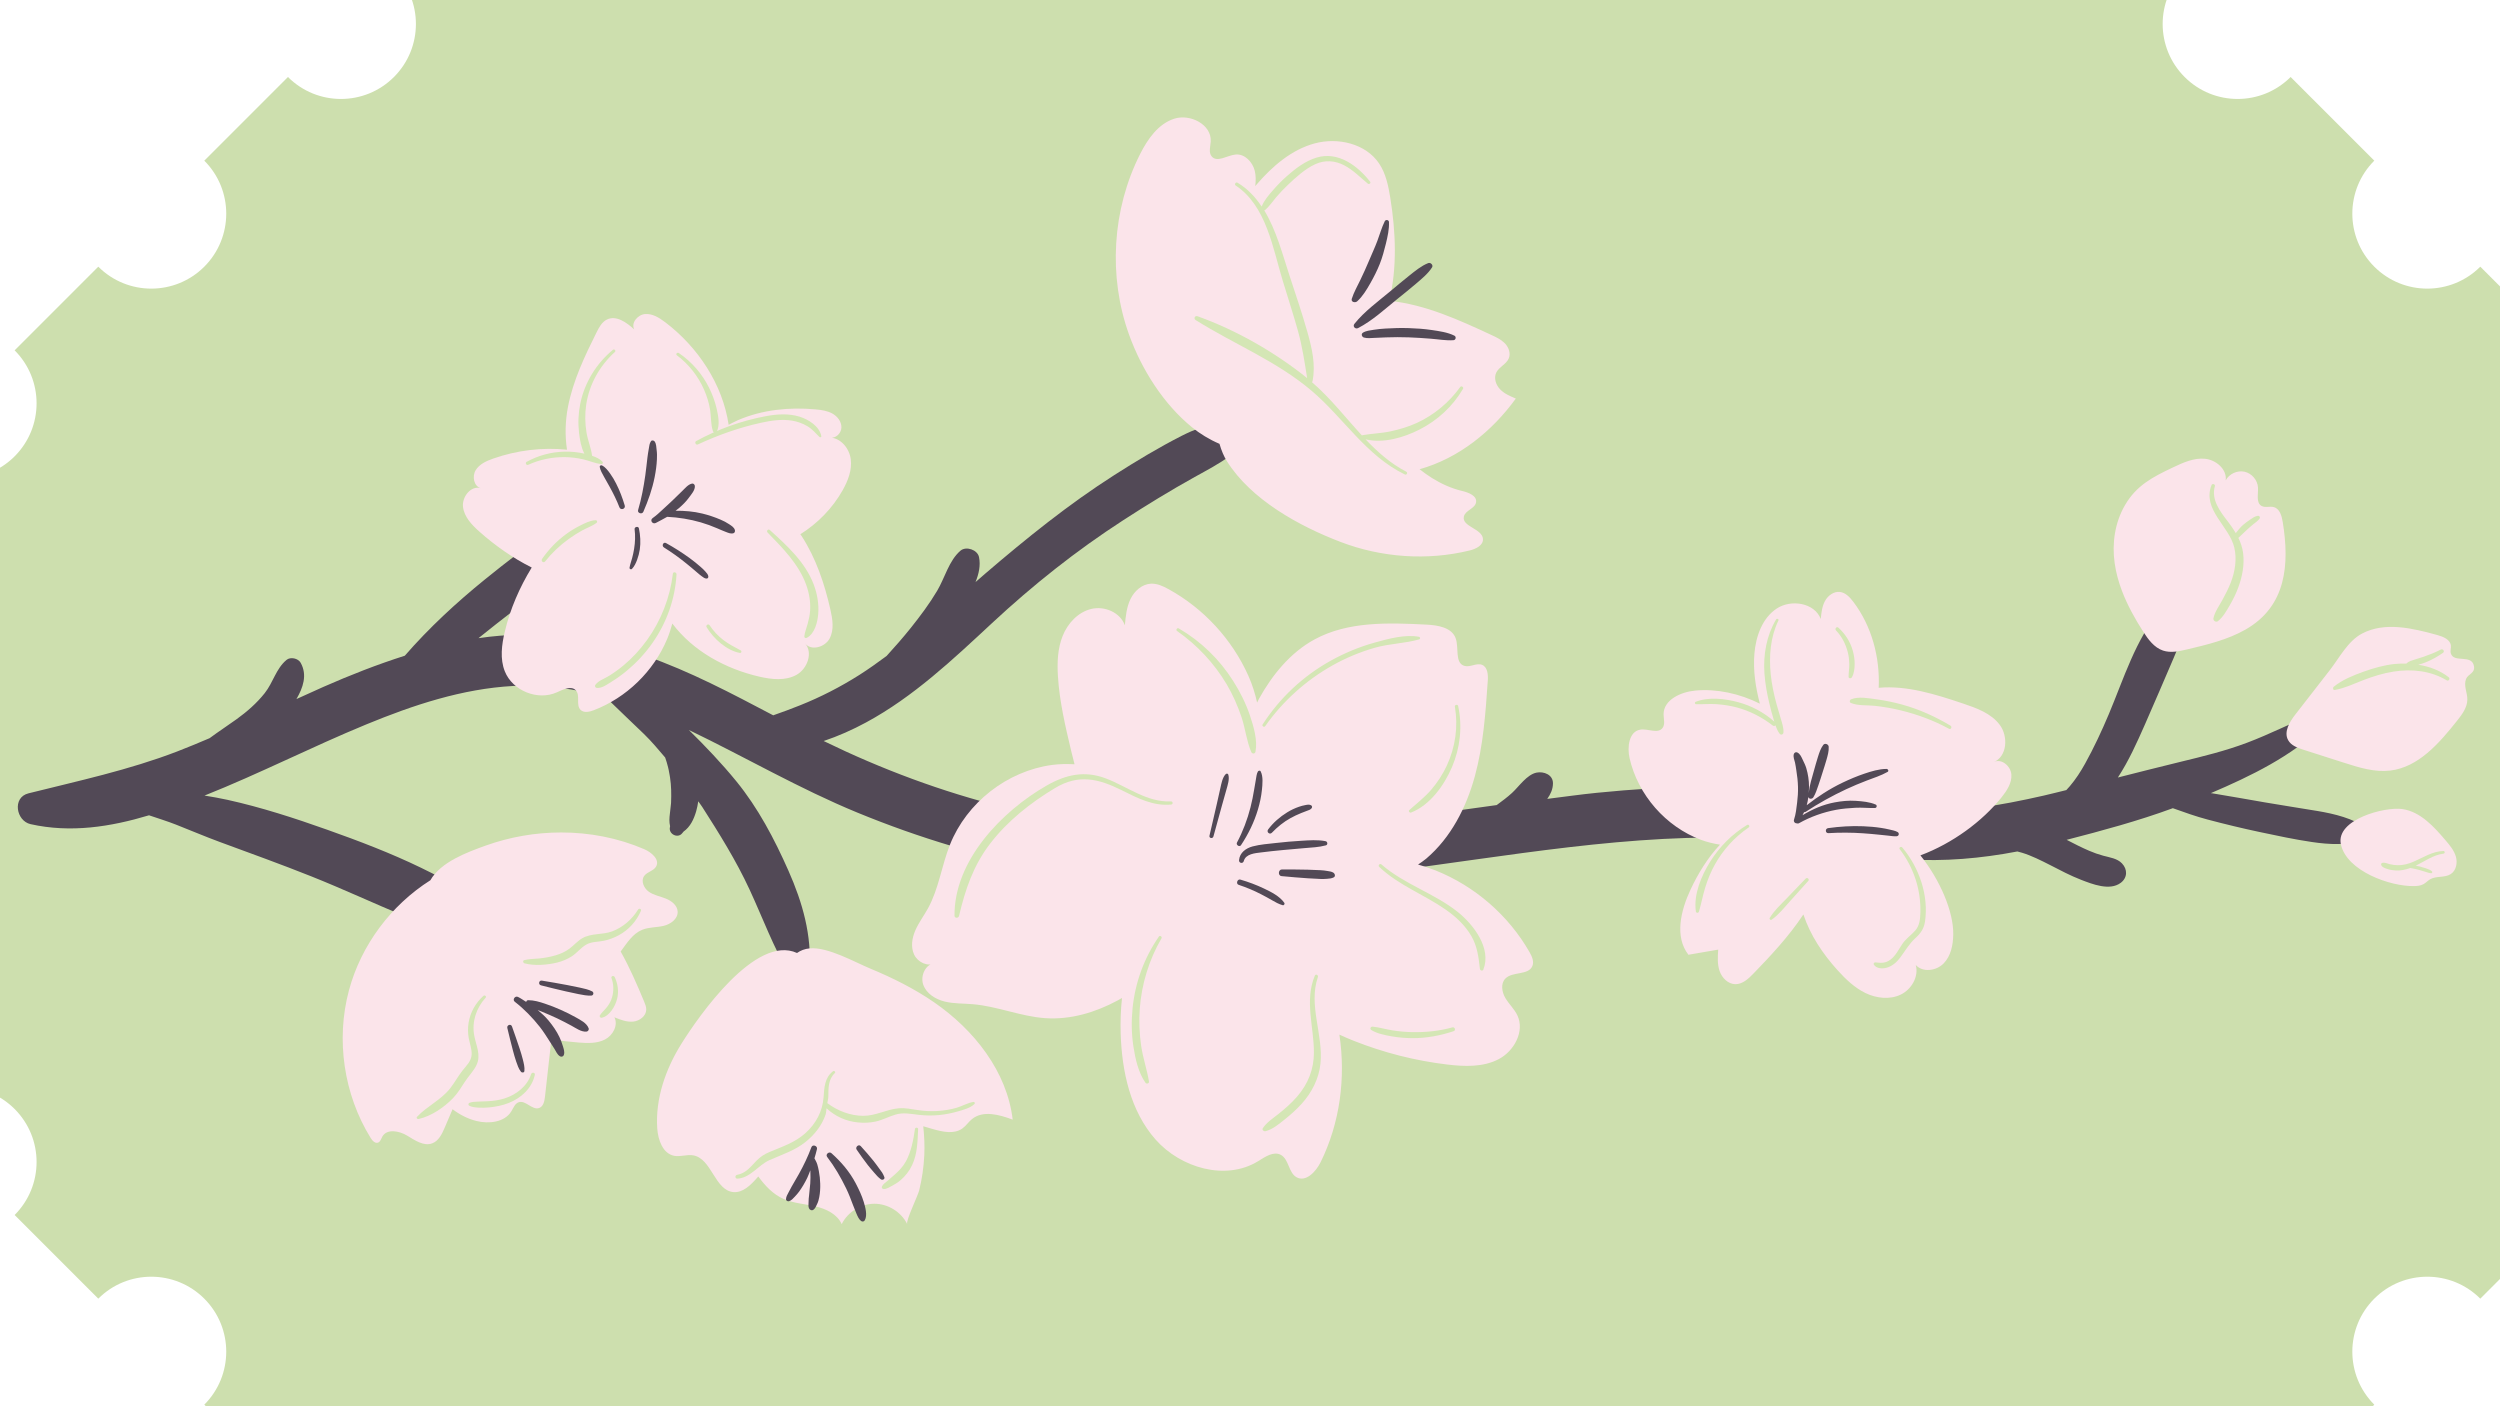 <svg xmlns="http://www.w3.org/2000/svg" xmlns:xlink="http://www.w3.org/1999/xlink" width="1920" zoomAndPan="magnify" viewBox="0 0 1440 810" height="1080" preserveAspectRatio="xMidYMid meet" version="1.0"><defs><clipPath id="04c00a7e55"><path d="M 742.629 -532.414 L 1725.859 450.816 L 742.629 1434.051 L -240.602 450.816 Z M 742.629 -532.414 " clip-rule="nonzero"/></clipPath><clipPath id="1c02c1b16b"><path d="M 742.629 -532.414 L 1725.859 450.816 L 742.629 1434.051 L -240.602 450.816 Z M 742.629 -532.414 " clip-rule="nonzero"/></clipPath><clipPath id="ee5e7b4ef5"><path d="M 10 238 L 1365 238 L 1365 564 L 10 564 Z M 10 238 " clip-rule="nonzero"/></clipPath><clipPath id="0c3baf0d4a"><path d="M 742.629 -532.414 L 1725.859 450.816 L 742.629 1434.051 L -240.602 450.816 Z M 742.629 -532.414 " clip-rule="nonzero"/></clipPath><clipPath id="01bb2d56a7"><path d="M 742.629 -532.414 L 1725.859 450.816 L 742.629 1434.051 L -240.602 450.816 Z M 742.629 -532.414 " clip-rule="nonzero"/></clipPath><clipPath id="0119ed3614"><path d="M 197 67 L 1426 67 L 1426 706 L 197 706 Z M 197 67 " clip-rule="nonzero"/></clipPath><clipPath id="566b2d9023"><path d="M 742.629 -532.414 L 1725.859 450.816 L 742.629 1434.051 L -240.602 450.816 Z M 742.629 -532.414 " clip-rule="nonzero"/></clipPath><clipPath id="19ac75c2c3"><path d="M 742.629 -532.414 L 1725.859 450.816 L 742.629 1434.051 L -240.602 450.816 Z M 742.629 -532.414 " clip-rule="nonzero"/></clipPath><clipPath id="560ca424e5"><path d="M 292 126 L 1094 126 L 1094 704 L 292 704 Z M 292 126 " clip-rule="nonzero"/></clipPath><clipPath id="1ba0178169"><path d="M 742.629 -532.414 L 1725.859 450.816 L 742.629 1434.051 L -240.602 450.816 Z M 742.629 -532.414 " clip-rule="nonzero"/></clipPath><clipPath id="24fbb9e030"><path d="M 742.629 -532.414 L 1725.859 450.816 L 742.629 1434.051 L -240.602 450.816 Z M 742.629 -532.414 " clip-rule="nonzero"/></clipPath><clipPath id="e2ff474fad"><path d="M 239 89 L 1411 89 L 1411 685 L 239 685 Z M 239 89 " clip-rule="nonzero"/></clipPath><clipPath id="3df1bb64e0"><path d="M 742.629 -532.414 L 1725.859 450.816 L 742.629 1434.051 L -240.602 450.816 Z M 742.629 -532.414 " clip-rule="nonzero"/></clipPath><clipPath id="63b96a6001"><path d="M 742.629 -532.414 L 1725.859 450.816 L 742.629 1434.051 L -240.602 450.816 Z M 742.629 -532.414 " clip-rule="nonzero"/></clipPath></defs><g clip-path="url(#04c00a7e55)"><g clip-path="url(#1c02c1b16b)"><path fill="#cddfae" d="M 773.16 1403.52 L 821.348 1355.332 C 804.484 1338.469 804.484 1311.133 821.348 1294.27 C 838.207 1277.41 865.547 1277.41 882.406 1294.27 L 930.594 1246.082 C 913.734 1229.223 913.734 1201.883 930.594 1185.023 C 947.457 1168.16 974.793 1168.16 991.656 1185.023 L 1039.844 1136.836 C 1022.98 1119.973 1022.98 1092.637 1039.844 1075.773 C 1056.703 1058.914 1084.043 1058.914 1100.902 1075.773 L 1149.09 1027.586 C 1132.23 1010.727 1132.23 983.387 1149.09 966.527 C 1165.953 949.664 1193.289 949.664 1210.152 966.527 L 1258.34 918.34 C 1241.477 901.477 1241.477 874.141 1258.34 857.277 C 1275.199 840.418 1302.539 840.418 1319.398 857.277 L 1367.586 809.09 C 1350.727 792.23 1350.727 764.891 1367.586 748.031 C 1384.449 731.168 1411.785 731.168 1428.648 748.031 L 1476.836 699.844 C 1459.973 682.98 1459.973 655.645 1476.836 638.781 C 1493.695 621.922 1521.035 621.922 1537.895 638.781 L 1586.082 590.594 C 1569.223 573.734 1569.223 546.395 1586.082 529.535 C 1602.945 512.672 1630.281 512.672 1647.145 529.535 L 1695.332 481.348 C 1678.469 464.484 1678.469 437.148 1695.332 420.285 L 1647.145 372.102 C 1630.281 388.961 1602.945 388.961 1586.082 372.102 C 1569.223 355.238 1569.223 327.898 1586.082 311.039 L 1537.895 262.852 C 1521.035 279.715 1493.695 279.715 1476.836 262.852 C 1459.973 245.992 1459.973 218.652 1476.836 201.789 L 1428.648 153.605 C 1411.785 170.465 1384.449 170.465 1367.586 153.605 C 1350.727 136.742 1350.727 109.402 1367.586 92.543 L 1319.398 44.355 C 1302.539 61.219 1275.199 61.219 1258.34 44.355 C 1241.477 27.496 1241.477 0.156 1258.34 -16.707 L 1210.152 -64.891 C 1193.289 -48.031 1165.953 -48.031 1149.09 -64.891 C 1132.23 -81.754 1132.23 -109.094 1149.09 -125.953 L 1100.902 -174.141 C 1084.043 -157.277 1056.703 -157.277 1039.844 -174.141 C 1022.98 -191 1022.98 -218.34 1039.844 -235.203 L 991.656 -283.387 C 974.793 -266.527 947.457 -266.527 930.594 -283.387 C 913.734 -300.25 913.734 -327.586 930.594 -344.449 L 882.406 -392.637 C 865.547 -375.773 838.207 -375.773 821.348 -392.637 C 804.484 -409.496 804.484 -436.836 821.348 -453.695 L 773.16 -501.883 C 756.297 -485.023 728.961 -485.023 712.098 -501.883 L 663.91 -453.695 C 680.773 -436.836 680.773 -409.496 663.91 -392.637 C 647.051 -375.773 619.711 -375.773 602.852 -392.637 L 554.664 -344.449 C 571.523 -327.586 571.523 -300.25 554.664 -283.387 C 537.801 -266.527 510.465 -266.527 493.602 -283.387 L 445.414 -235.203 C 462.277 -218.34 462.277 -191 445.414 -174.141 C 428.555 -157.277 401.215 -157.277 384.355 -174.141 L 336.168 -125.953 C 353.027 -109.094 353.027 -81.754 336.168 -64.891 C 319.305 -48.031 291.969 -48.031 275.105 -64.891 L 226.918 -16.707 C 243.781 0.156 243.781 27.496 226.918 44.355 C 210.059 61.219 182.719 61.219 165.859 44.355 L 117.672 92.543 C 134.531 109.402 134.531 136.742 117.672 153.605 C 100.809 170.465 73.473 170.465 56.609 153.605 L 8.422 201.789 C 25.285 218.652 25.285 245.992 8.422 262.852 C -8.438 279.715 -35.777 279.715 -52.637 262.852 L -100.824 311.039 C -83.965 327.898 -83.965 355.238 -100.824 372.102 C -117.688 388.961 -145.023 388.961 -161.887 372.102 L -210.074 420.285 C -193.211 437.148 -193.211 464.484 -210.074 481.348 L -161.887 529.535 C -145.023 512.672 -117.688 512.672 -100.824 529.535 C -83.965 546.395 -83.965 573.734 -100.824 590.594 L -52.637 638.781 C -35.777 621.922 -8.438 621.922 8.422 638.781 C 25.285 655.645 25.285 682.98 8.422 699.844 L 56.609 748.031 C 73.473 731.168 100.809 731.168 117.672 748.031 C 134.531 764.891 134.531 792.23 117.672 809.09 L 165.859 857.277 C 182.719 840.418 210.059 840.418 226.918 857.277 C 243.781 874.141 243.781 901.477 226.918 918.34 L 275.105 966.527 C 291.969 949.664 319.305 949.664 336.168 966.527 C 353.027 983.387 353.027 1010.727 336.168 1027.586 L 384.355 1075.773 C 401.215 1058.914 428.555 1058.914 445.414 1075.773 C 462.277 1092.637 462.277 1119.973 445.414 1136.836 L 493.602 1185.023 C 510.465 1168.16 537.801 1168.16 554.664 1185.023 C 571.523 1201.883 571.523 1229.223 554.664 1246.082 L 602.852 1294.27 C 619.711 1277.41 647.051 1277.41 663.91 1294.27 C 680.773 1311.133 680.773 1338.469 663.91 1355.332 L 712.098 1403.52 C 728.961 1386.656 756.297 1386.656 773.16 1403.52 Z M 773.16 1403.52 " fill-opacity="1" fill-rule="nonzero"/><path fill="#cddfae" d="M 742.629 -368.543 L 1561.988 450.816 L 742.629 1270.176 L -76.73 450.816 Z M 742.629 -368.543 " fill-opacity="1" fill-rule="nonzero"/></g></g><g clip-path="url(#ee5e7b4ef5)"><g clip-path="url(#0c3baf0d4a)"><g clip-path="url(#01bb2d56a7)"><path fill="#524956" d="M 1363.316 477.07 C 1355.254 471.34 1344.68 468.797 1335.051 467.16 C 1324.938 465.441 1314.793 463.961 1304.691 462.191 C 1294.59 460.422 1284.477 458.648 1274.359 456.965 C 1274.051 456.914 1273.742 456.902 1273.434 456.855 C 1296.273 447.109 1320.43 435.418 1337.762 418.266 C 1340.895 415.168 1336.98 409.422 1332.949 411.082 C 1319.949 416.445 1307.391 422.883 1294.207 427.848 C 1281.734 432.543 1269.035 435.648 1256.109 438.777 C 1244.016 441.707 1231.957 444.789 1219.891 447.844 C 1226.172 438.254 1230.863 427.754 1235.488 417.27 C 1241.113 404.523 1246.566 391.699 1252.07 378.898 C 1254.82 372.508 1263.719 351.098 1251.477 348.824 C 1248.914 348.348 1246.16 349.254 1244.461 351.258 C 1230.168 368.137 1223.242 391.035 1214.695 411.32 C 1210.582 421.074 1206.137 430.617 1201.004 439.875 C 1198.461 444.465 1195.594 448.891 1192.188 452.891 C 1191.547 453.641 1190.867 454.367 1190.188 455.094 C 1185.859 456.133 1181.555 457.262 1177.215 458.254 C 1151.77 464.062 1126.297 468.418 1100.094 467.449 C 1087.555 466.984 1074.93 465.348 1062.484 463.848 C 1057.309 463.223 1052.051 462.793 1046.812 462.277 C 1045.82 461.324 1044.594 460.5 1043.016 459.906 C 1023.352 452.48 1002.246 452.867 981.418 453.055 C 960.867 453.238 940.348 454.617 919.902 456.645 C 910.316 457.594 900.781 458.977 891.223 460.156 C 893.09 457.543 894.445 454.668 894.508 451.305 C 894.605 446.18 889.156 444.207 885.082 445.023 C 879.5 446.141 874.98 452.988 870.93 456.723 C 868.297 459.152 865.164 461.457 862.094 463.723 C 841.305 466.578 820.531 469.57 799.719 472.23 C 763.75 476.828 727.535 480.371 691.234 479.949 C 653.285 479.516 615.422 474.191 578.613 465.047 C 542.605 456.102 507.77 443.086 474.434 426.828 C 482.867 423.992 491.035 420.359 498.863 416.121 C 526.188 401.34 548.855 379.875 571.438 358.883 C 594.992 336.988 619.781 317.273 646.785 299.773 C 660.324 290.996 674.059 282.578 688.164 274.738 C 695.152 270.855 702.375 267.113 708.801 262.328 C 715.25 257.527 720.906 251.801 727.246 246.844 C 730.5 244.301 729.352 237.395 724.352 238.324 C 708.75 241.223 695.012 243.73 680.684 251.016 C 667.367 257.793 654.461 265.59 641.871 273.625 C 615.59 290.395 591.211 310.086 567.566 330.348 C 565.668 331.973 563.789 333.637 561.902 335.277 C 563.805 330.566 564.91 325.664 563.906 320.859 C 563.031 316.676 556.484 314.41 553.223 317.207 C 546.586 322.895 544.242 332.824 539.809 340.289 C 535.367 347.777 530.094 354.809 524.668 361.605 C 520.207 367.199 515.484 372.559 510.672 377.844 C 505.551 381.609 500.398 385.34 495.02 388.746 C 484.137 395.645 472.781 401.484 460.82 406.262 C 455.73 408.297 450.566 410.219 445.371 412.023 C 421.41 399.426 397.484 386.691 371.867 377.777 C 340.672 366.922 308.324 362.727 275.602 367.59 C 282.164 362.328 288.738 357.098 295.391 351.992 C 308.289 342.094 321.57 332.77 335.004 323.617 C 341.445 319.227 348 315.137 353.309 309.328 C 357.484 304.758 362.789 300.223 363.98 294.012 C 364.527 291.188 362.602 288.977 360.043 288.234 C 353.371 286.297 344.492 290.004 338.188 292.453 C 330.953 295.27 324.559 300.02 318.211 304.398 C 304.836 313.621 291.902 323.547 279.285 333.781 C 262.844 347.117 247.102 361.66 233.172 377.688 C 217.238 382.762 201.625 388.887 186.273 395.645 C 181.074 397.934 175.91 400.301 170.746 402.66 C 174.547 396.133 177.133 388.82 173.18 381.754 C 171.746 379.199 167.344 378.18 165.035 380.109 C 158.941 385.199 157.344 393.133 152.461 399.27 C 147.867 405.051 142.324 409.895 136.355 414.207 C 131.207 417.926 125.832 421.395 120.723 425.195 C 114.531 427.836 108.32 430.434 102.035 432.852 C 74.281 443.531 45.137 449.777 16.371 456.973 C 6.949 459.332 9.254 472.836 17.605 474.711 C 40.648 479.883 63.609 476.297 85.84 469.609 C 91.031 471.387 96.305 472.988 101.387 474.988 C 109.801 478.297 118.113 481.852 126.598 484.977 C 144.25 491.484 161.93 497.844 179.406 504.82 C 197.465 512.023 215.082 520.23 233.02 527.707 C 241.52 531.25 249.926 534.758 258.758 537.387 C 266.188 539.602 274.172 543.191 281.266 538.836 C 283.199 537.648 284.203 535.316 284.086 533.113 C 283.617 524.395 274.387 519.152 267.941 514.402 C 260.129 508.648 251.281 504.082 242.562 499.855 C 225.066 491.379 206.805 484.434 188.5 477.934 C 169.715 471.258 150.469 465.004 130.992 460.699 C 126.609 459.727 122.211 458.965 117.801 458.246 C 149.34 445.699 179.59 430.18 210.973 417.262 C 238.027 406.121 266.191 396.73 295.609 395.117 C 313.844 394.117 331.504 396.77 348.664 401.59 C 349.441 402.301 350.297 402.949 351.047 403.684 C 357.625 410.105 364.312 416.395 370.934 422.793 C 375.391 427.105 379.207 431.746 383.137 436.332 C 383.777 438.16 384.34 440.016 384.797 441.898 C 384.93 442.441 385.047 442.992 385.176 443.543 C 385.18 443.562 385.18 443.543 385.184 443.562 C 385.199 443.668 385.188 443.629 385.215 443.793 C 385.27 444.152 385.547 445.609 385.668 446.23 C 385.754 446.715 385.91 447.625 385.934 447.762 C 386.672 452.527 386.734 457.438 386.539 462.254 C 386.527 462.469 386.512 462.707 386.5 462.832 C 386.43 463.613 386.328 464.391 386.246 465.172 C 386.133 466.285 386.012 467.395 385.871 468.504 C 385.52 471.312 385.41 473.379 385.973 475.941 C 385.934 476.148 385.91 476.359 385.859 476.566 C 385.082 480.434 390.359 483.141 392.91 479.984 C 393.176 479.645 393.449 479.316 393.73 478.992 C 397.605 476.277 399.66 471.871 401.004 467.281 C 401.559 465.391 401.891 463.473 402.199 461.547 C 402.918 462.645 403.73 463.613 404.441 464.727 C 414.312 480.164 424.023 495.699 431.734 512.355 C 439.34 528.781 445.473 545.57 454.66 561.223 C 457.328 565.77 465.906 564.469 466.281 558.875 C 467.633 538.68 462.301 519.945 454.156 501.555 C 446.094 483.34 436.68 465.375 424.023 449.895 C 415.637 439.633 406.352 429.883 396.793 420.473 C 429.293 436.121 460.441 454.309 493.859 468.062 C 529.375 482.676 566.465 493.848 604.238 500.82 C 677.18 514.277 749.863 508.844 822.82 498.848 C 858.812 493.914 894.754 488.414 930.953 485.176 C 948.91 483.57 966.93 482.527 984.961 482.406 C 1002.922 482.285 1020.957 484.699 1038.754 482.223 C 1040.23 482.016 1041.582 481.465 1042.828 480.746 C 1048.125 483.531 1053.543 486.098 1059.473 487.992 C 1072.332 492.098 1085.012 494.125 1098.473 494.973 C 1119.859 496.32 1141.078 494.461 1162.004 490.445 C 1162.93 490.676 1163.848 490.922 1164.758 491.199 C 1169.992 492.781 1175.789 495.672 1180.969 498.324 C 1186.762 501.297 1192.527 504.371 1198.609 506.727 C 1205.145 509.258 1215.207 513.281 1221.555 508.504 C 1225.469 505.559 1225.531 500.77 1222.281 497.34 C 1219.504 494.406 1215.203 493.91 1211.48 492.895 C 1208.711 492.141 1206.074 491.207 1203.43 490.078 C 1198.977 488.18 1194.68 485.961 1190.387 483.742 C 1210.91 478.445 1231.637 472.848 1251.551 465.52 C 1258.133 467.871 1264.703 470.234 1271.512 472.039 C 1281.418 474.672 1291.441 477.09 1301.469 479.223 C 1311.488 481.352 1321.535 483.504 1331.672 485.004 C 1341.391 486.438 1352.762 487.188 1362.066 483.406 C 1364.43 482.445 1365.785 478.824 1363.316 477.07 Z M 1363.316 477.07 " fill-opacity="1" fill-rule="nonzero"/></g></g></g><g clip-path="url(#0119ed3614)"><g clip-path="url(#566b2d9023)"><g clip-path="url(#19ac75c2c3)"><path fill="#fbe4ea" d="M 863.281 610.055 C 854.352 614.75 843.676 614.371 833.66 613.176 C 815.188 610.969 797.008 606.352 779.719 599.484 C 776.961 598.387 774.219 597.207 771.496 595.953 C 775.219 620.859 771.832 646.828 760.672 669.43 C 757.953 674.938 752.129 681.102 746.785 678.082 C 742.113 675.441 742.465 667.688 737.719 665.18 C 733.512 662.957 728.707 666.359 724.652 668.852 C 706.031 680.324 680.074 672.746 665.594 656.355 C 651.117 639.965 646.184 617.148 645.504 595.289 C 645.297 588.504 645.543 581.629 646.273 574.828 C 645.406 575.316 644.488 575.863 643.656 576.312 C 630.977 583.156 616.598 587.465 602.082 586.461 C 587.926 585.484 574.473 579.609 560.336 578.418 C 554.902 577.957 549.371 578.188 544.082 576.875 C 538.793 575.559 533.578 572.301 531.777 567.156 C 529.98 562.008 533.16 555.188 538.59 554.727 C 534.34 557.023 528.648 554.258 526.57 549.898 C 524.488 545.539 525.309 540.293 527.246 535.867 C 529.18 531.441 532.133 527.543 534.469 523.312 C 540.754 511.934 542.379 498.598 547.184 486.52 C 556.824 462.297 580.16 444.082 605.996 440.605 C 610.289 440.027 614.613 440.004 618.93 440.223 C 618.273 437.68 617.617 435.133 617.02 432.605 C 613.656 418.426 610.281 404.16 609.375 389.617 C 608.883 381.762 609.156 373.672 612.066 366.359 C 614.977 359.051 620.914 352.594 628.562 350.75 C 636.207 348.902 645.309 352.758 647.918 360.184 C 648.391 355.027 648.895 349.746 651.145 345.082 C 653.395 340.422 657.793 336.438 662.965 336.199 C 666.555 336.035 669.977 337.645 673.129 339.379 C 693.273 350.449 709.66 368.23 719.047 389.219 C 721.383 394.441 722.965 399.59 724.098 404.711 C 724.461 404.031 724.734 403.293 725.109 402.617 C 732.793 388.781 743.18 375.953 757.07 368.367 C 776.402 357.812 799.695 358.656 821.691 359.781 C 828.203 360.113 836.105 361.406 838.414 367.504 C 840.52 373.07 837.773 381.809 843.465 383.543 C 846.789 384.551 850.484 381.641 853.695 382.961 C 856.914 384.289 857.195 388.66 856.957 392.133 C 855.688 410.664 854.391 429.34 849.477 447.246 C 844.562 465.156 835.715 482.473 821.578 494.512 C 820.055 495.805 818.422 496.871 816.805 497.98 C 820.219 498.957 823.598 500.055 826.895 501.371 C 849.504 510.395 868.902 527.254 880.988 548.387 C 882.402 550.863 883.75 553.836 882.637 556.461 C 880.316 561.926 871.152 559.406 867.051 563.699 C 864.266 566.613 865.07 571.48 867.137 574.945 C 869.203 578.406 872.297 581.219 874.02 584.863 C 878.328 593.984 872.211 605.363 863.281 610.055 Z M 1106.168 492.695 C 1124.699 485.77 1141.812 473.117 1152.934 459.227 C 1155.992 455.406 1158.922 450.93 1158.543 446.055 C 1158.16 441.176 1152.707 436.652 1148.402 438.977 C 1156.109 435.766 1156.867 424.223 1151.871 417.535 C 1146.875 410.844 1138.465 407.84 1130.547 405.18 C 1114.887 399.926 1098.32 394.688 1082.133 396.168 C 1082.902 378.574 1078.156 360.719 1067.516 346.652 C 1065.539 344.043 1063.09 341.383 1059.844 340.969 C 1056.301 340.516 1052.906 343.023 1051.199 346.164 C 1049.488 349.305 1049.105 352.973 1048.754 356.531 C 1045.195 347.211 1031.699 345.023 1023.383 350.527 C 1015.066 356.035 1011.387 366.488 1010.543 376.426 C 1009.715 386.152 1011.203 395.832 1013.676 405.312 C 1001.898 399.438 988.645 396.602 976.445 397.773 C 968.141 398.57 958.238 403.051 958.223 411.395 C 958.219 414.105 959.258 417.156 957.617 419.316 C 954.898 422.895 949.199 419.535 944.77 420.277 C 938.289 421.359 937.168 430.281 938.625 436.684 C 943.453 457.852 959.441 476.141 979.773 483.746 C 983.043 484.969 986.758 485.891 990.695 486.535 C 983.652 494.062 978.156 503.023 973.762 512.395 C 968.152 524.348 964.41 539.531 972.535 549.938 C 978.258 548.949 983.977 547.961 989.695 546.977 C 989.406 551.141 989.133 555.441 990.512 559.379 C 991.891 563.316 995.379 566.832 999.551 566.887 C 1003.738 566.941 1007.145 563.715 1010.051 560.707 C 1019.324 551.121 1030.32 539.52 1038.754 526.715 C 1042.707 538.695 1049.977 549.512 1058.5 558.918 C 1063.172 564.074 1068.309 569 1074.574 572.02 C 1080.844 575.035 1088.449 575.918 1094.734 572.934 C 1101.02 569.953 1105.332 562.535 1103.48 555.832 C 1107.492 560.305 1115.328 559.242 1119.527 554.945 C 1123.73 550.648 1124.984 544.262 1125.074 538.254 C 1125.273 525.16 1117.574 507.051 1106.168 492.695 Z M 583.305 644.902 C 580.031 617.148 561.062 593.195 538.051 577.328 C 526.641 569.461 514.184 563.262 501.402 557.953 C 491.941 554.027 476.871 545.355 466.406 546.262 C 463.512 546.512 461.121 547.488 459.082 548.918 C 435.277 538.012 402.438 585.297 392.539 601.129 C 383.426 615.699 377.43 632.738 378.566 649.891 C 379.008 656.555 381.738 664.43 388.289 665.734 C 391.898 666.453 395.648 664.855 399.273 665.477 C 410.008 667.309 411.676 685.793 422.535 686.648 C 427.82 687.066 432.172 682.785 435.719 678.848 C 436.078 678.449 436.426 678.043 436.785 677.648 C 440.727 683.07 445.289 687.93 451.352 690.59 C 457.125 693.129 463.59 693.445 469.73 694.875 C 475.871 696.301 482.25 699.352 484.824 705.102 C 488.27 698.109 495.867 693.367 503.664 693.359 C 511.461 693.348 519.074 698.066 522.535 705.051 C 521.648 703.262 528.727 688.621 529.445 685.711 C 531.086 679.051 532.062 672.227 532.395 665.379 C 532.66 659.824 532.383 654.262 531.801 648.73 C 533.617 649.258 535.43 649.801 537.242 650.32 C 542.91 651.949 549.5 653.438 554.301 650.016 C 556.41 648.512 557.848 646.238 559.855 644.602 C 566.211 639.41 575.613 642.035 583.305 644.902 Z M 1218.039 324.344 C 1218.816 329.844 1220.289 335.18 1222.254 340.359 C 1225.359 348.555 1229.695 356.355 1234.434 363.754 C 1237.352 368.305 1240.793 373.031 1245.922 374.738 C 1250.34 376.207 1255.148 375.148 1259.676 374.082 C 1271.273 371.344 1283.051 368.535 1293.398 362.637 C 1317.02 349.168 1318.801 325.043 1314.867 300.73 C 1314.301 297.234 1313.168 293.066 1309.758 292.105 C 1307.453 291.453 1304.781 292.59 1302.684 291.434 C 1299.352 289.59 1300.82 284.629 1300.605 280.828 C 1300.367 276.559 1297.047 272.645 1292.875 271.715 C 1288.695 270.781 1284.031 272.914 1281.996 276.68 C 1282.836 270.309 1276.43 264.852 1270.031 264.25 C 1263.633 263.648 1257.465 266.465 1251.656 269.219 C 1239.91 274.777 1230.594 279.602 1223.992 290.969 C 1218.164 301 1216.422 312.93 1218.039 324.344 Z M 1415.191 415.254 C 1418.086 411.617 1421.121 407.609 1421.188 402.961 C 1421.246 398.852 1418.887 394.949 1420.48 391.008 C 1421.621 388.188 1425.73 387.832 1425.008 383.707 C 1423.758 376.566 1413.469 382.129 1411.68 376.367 C 1411.234 374.926 1411.855 373.371 1411.707 371.871 C 1411.355 368.395 1407.344 366.738 1403.98 365.805 C 1389.688 361.836 1373.746 358.016 1360.609 364.898 C 1352.348 369.23 1347.559 378.824 1341.941 386.047 C 1340.254 388.215 1338.57 390.383 1336.883 392.555 C 1331.984 398.852 1327.086 405.152 1322.188 411.453 C 1318.828 415.773 1315.316 421.52 1317.957 426.312 C 1319.676 429.43 1323.383 430.766 1326.773 431.852 C 1334.613 434.363 1342.453 436.871 1350.293 439.383 C 1358.895 442.137 1367.828 444.926 1376.793 443.848 C 1393.07 441.895 1404.98 428.082 1415.191 415.254 Z M 1414.578 493.391 C 1413.535 489.797 1411.043 486.836 1408.613 483.988 C 1401.859 476.078 1394.219 467.648 1383.941 466.043 C 1373.816 464.461 1345.195 472.008 1348.363 486.391 C 1351.766 501.816 1376.816 510.609 1390.34 510.391 C 1392.273 510.363 1394.277 510.195 1395.965 509.25 C 1397.332 508.484 1398.395 507.262 1399.746 506.473 C 1403.324 504.395 1408.199 505.715 1411.66 503.453 C 1414.793 501.406 1415.621 496.984 1414.578 493.391 Z M 371.027 576.93 C 366.98 567.215 362.699 557.297 357.504 548.078 C 361.168 543.133 364.402 537.773 369.98 535.531 C 373.848 533.977 378.195 534.258 382.246 533.297 C 386.301 532.332 390.516 529.262 390.332 525.102 C 390.18 521.559 386.902 518.949 383.613 517.621 C 380.324 516.293 376.684 515.699 373.77 513.676 C 370.855 511.656 368.977 507.406 371.051 504.531 C 372.773 502.141 376.453 501.688 377.918 499.129 C 380.184 495.16 375.316 490.953 371.117 489.145 C 355.992 482.629 339.512 479.473 323.062 479.5 C 308.344 479.527 293.621 482.09 279.766 487.059 C 269.195 490.848 253.902 496.457 247.895 507.02 C 225.191 521.426 207.992 544.398 201.008 570.387 C 193.355 598.859 197.992 630.418 213.512 655.484 C 214.469 657.035 216.07 658.777 217.773 658.137 C 219.145 657.621 219.52 655.91 220.246 654.637 C 222.859 650.035 229.883 651.352 234.426 654.066 C 238.969 656.781 244.094 660.438 249.031 658.535 C 252.699 657.125 254.594 653.164 256.137 649.551 C 257.648 646.004 259.164 642.457 260.676 638.914 C 264.762 642.02 269.367 644.418 274.359 645.672 C 281.609 647.492 290.625 646.477 294.539 640.113 C 295.738 638.164 296.582 635.645 298.746 634.898 C 302.762 633.504 306.586 639.672 310.578 638.203 C 312.969 637.324 313.613 634.309 313.898 631.777 C 315.133 620.754 316.367 609.738 317.602 598.719 C 322.883 599.48 328.184 600.105 333.5 600.52 C 338.598 600.91 343.996 601.086 348.523 598.715 C 353.059 596.344 356.188 590.539 353.906 585.961 C 357.355 587.367 360.977 588.801 364.684 588.441 C 368.391 588.086 372.148 585.293 372.238 581.57 C 372.273 579.961 371.645 578.418 371.027 576.93 Z M 772.219 312.176 C 795.738 321.16 822 323.055 846.488 317.078 C 850.07 316.207 854.395 314.148 854.184 310.465 C 853.84 304.438 841.859 303.406 843.191 297.512 C 844.004 293.926 849.566 292.996 850.207 289.371 C 850.879 285.586 845.918 283.68 842.176 282.793 C 835.965 281.316 830.16 278.664 824.742 275.289 C 822.301 273.77 819.973 272.051 817.684 270.281 C 840.133 263.992 859.41 248.508 873.109 229.566 C 869.852 228.211 866.5 226.785 864.055 224.246 C 861.609 221.703 860.297 217.719 861.867 214.562 C 863.492 211.301 867.621 209.797 869.047 206.449 C 870.258 203.602 869.074 200.191 866.961 197.93 C 866.801 197.754 866.633 197.586 866.461 197.422 C 864.406 195.457 861.758 194.211 859.172 193.008 C 840.445 184.301 821.004 175.395 800.227 173.262 C 804.844 153.973 803.953 133.664 800.82 114.027 C 799.707 107.09 798.266 99.973 794.344 94.145 C 786.621 82.672 770.586 78.992 757.234 82.605 C 743.883 86.219 732.906 95.742 723.863 106.207 C 723.574 106.539 723.309 106.895 723.023 107.23 C 723.359 104.211 723.457 101.203 722.711 98.273 C 721.426 93.219 716.93 88.523 711.734 89.004 C 706.848 89.457 701.043 93.855 697.918 90.07 C 696.031 87.789 697.215 84.418 697.383 81.461 C 697.941 71.773 685.621 65.414 676.379 68.371 C 667.137 71.332 661.074 80.09 656.695 88.75 C 640.582 120.641 638.234 159.203 650.355 192.812 C 657.535 212.73 670.117 232.715 686.684 246.18 C 691.059 249.742 696.543 253.148 702.422 255.645 C 703.496 259.406 704.957 262.871 706.656 265.578 C 720.566 287.809 748.242 303.016 772.219 312.176 Z M 384.254 368.125 C 385.473 365.215 386.426 362.207 387.258 359.168 C 399.281 375.121 417.945 385.273 437.438 389.766 C 444.516 391.395 452.344 392.25 458.711 388.75 C 465.082 385.254 468.48 375.832 463.605 370.449 C 466.973 375.105 475.07 372.91 477.816 367.863 C 480.562 362.816 479.57 356.625 478.293 351.023 C 474.914 336.164 469.984 321.465 461.684 308.688 C 461.465 308.352 461.207 308.062 460.984 307.73 C 471.039 301.449 479.555 292.695 485.379 282.359 C 488.453 276.906 490.848 270.715 490.039 264.504 C 489.23 258.297 484.344 252.289 478.086 252.031 C 481.344 252.738 484.562 249.562 484.656 246.23 C 484.75 242.898 482.41 239.863 479.5 238.234 C 476.594 236.605 473.195 236.125 469.871 235.816 C 454.742 234.414 439.062 235.965 425.023 242.031 C 423.223 242.809 421.48 243.805 419.703 244.676 C 416.223 221.379 402.074 199.93 383.141 185.598 C 379.738 183.023 375.805 180.539 371.551 180.898 C 367.301 181.262 363.352 185.969 365.316 189.754 C 360.945 185.742 354.961 181.445 349.625 184.039 C 346.707 185.457 345.055 188.551 343.609 191.457 C 336.766 205.195 330.082 219.238 327.16 234.305 C 325.59 242.414 325.348 250.871 326.59 259.023 C 312.309 257.574 297.66 259.367 284.086 264.141 C 280.184 265.516 276.098 267.332 273.965 270.883 C 271.836 274.43 272.93 280.094 276.918 281.191 C 271.285 279.516 265.992 286.16 266.695 291.996 C 267.398 297.828 271.855 302.43 276.254 306.328 C 285.312 314.359 295.43 321.477 306.27 326.898 C 299.262 338.332 293.867 350.758 290.766 363.809 C 288.965 371.359 287.906 379.512 290.785 386.723 C 295.238 397.883 309.738 403.738 320.691 398.801 C 324.348 397.152 329.141 394.715 331.762 397.746 C 334.324 400.707 331.617 406.113 334.398 408.867 C 336.305 410.758 339.488 410.059 341.996 409.098 C 360.828 401.891 376.465 386.727 384.254 368.125 Z M 384.254 368.125 " fill-opacity="1" fill-rule="nonzero"/></g></g></g><g clip-path="url(#560ca424e5)"><g clip-path="url(#1ba0178169)"><g clip-path="url(#24fbb9e030)"><path fill="#524956" d="M 730.441 477.777 C 733.398 473.812 737.227 470.492 741.434 467.906 C 743.547 466.605 745.844 465.516 748.188 464.703 C 749.371 464.289 750.551 463.977 751.785 463.746 C 752.941 463.527 754.047 463.242 755.141 463.812 C 755.801 464.16 755.945 464.961 755.496 465.539 C 754.773 466.465 753.723 466.676 752.676 467.082 C 751.59 467.5 750.496 467.91 749.418 468.344 C 747.34 469.18 745.332 470.137 743.371 471.215 C 739.34 473.441 735.785 476.34 732.602 479.656 C 731.316 481 729.348 479.246 730.441 477.777 Z M 768.02 502.656 C 767.008 502.008 765.773 501.898 764.617 501.691 C 763.285 501.449 761.992 501.309 760.645 501.234 C 758.168 501.094 755.699 501 753.219 500.941 C 748.281 500.832 743.352 500.793 738.41 500.801 C 736.23 500.805 735.973 504.441 738.184 504.648 C 743.172 505.121 748.156 505.539 753.156 505.887 C 755.691 506.062 758.227 506.207 760.77 506.293 C 761.98 506.336 763.145 506.297 764.352 506.195 C 765.719 506.074 766.973 506.016 768.211 505.375 C 769.398 504.762 768.898 503.219 768.02 502.656 Z M 700.875 463.129 C 699.469 469.215 698.059 475.301 696.652 481.387 C 696.312 482.852 698.539 483.242 698.93 481.816 C 700.59 475.781 702.25 469.738 703.91 463.703 C 704.727 460.734 705.594 457.777 706.418 454.809 C 707.133 452.242 708.305 448.816 707.504 446.184 C 707.297 445.512 706.473 445.449 706.023 445.891 C 704.082 447.816 703.477 451.566 702.887 454.145 C 702.203 457.137 701.566 460.137 700.875 463.129 Z M 728.094 511.809 C 723.691 509.711 719.121 508.008 714.445 506.641 C 712.723 506.141 711.727 509.09 713.453 509.66 C 717.941 511.145 722.301 512.969 726.492 515.152 C 728.547 516.223 730.598 517.316 732.598 518.488 C 734.543 519.633 736.656 520.789 738.832 521.406 C 739.59 521.617 740.176 520.625 739.754 520.016 C 737.094 516.211 732.184 513.758 728.094 511.809 Z M 726.863 455.031 C 727.191 451.805 727.68 447.285 726.148 444.316 C 725.797 443.633 724.832 443.871 724.523 444.43 C 723.762 445.805 723.668 447.539 723.375 449.066 C 723.023 450.883 722.73 452.703 722.438 454.527 C 721.863 458.09 721.16 461.598 720.27 465.094 C 718.5 472.043 715.879 478.973 712.5 485.297 C 711.773 486.656 713.938 488.148 714.816 486.82 C 719.082 480.359 722.363 473.672 724.578 466.242 C 725.66 462.609 726.48 458.805 726.863 455.031 Z M 738.973 489.625 C 743.051 489.25 747.125 488.891 751.203 488.535 C 755.344 488.176 759.695 488.035 763.711 486.926 C 764.949 486.586 764.711 484.762 763.543 484.527 C 759 483.609 754.02 484.016 749.418 484.293 C 744.586 484.582 739.773 484.996 734.965 485.555 C 730.516 486.066 725.863 486.379 721.527 487.527 C 717.633 488.562 714.086 491.141 713.684 495.426 C 713.516 497.207 715.965 497.703 716.43 495.945 C 717.527 491.809 722.938 491.43 726.406 490.996 C 730.586 490.469 734.777 490.012 738.973 489.625 Z M 1080.027 465.398 C 1081.055 465.363 1081.352 463.836 1080.402 463.422 C 1076.887 461.895 1072.723 461.547 1068.926 461.281 C 1064.855 461 1060.723 461.43 1056.723 462.18 C 1050.09 463.426 1043.977 466.086 1038.258 469.555 C 1038.547 468.957 1038.895 468.383 1039.16 467.773 C 1039.453 467.82 1039.77 467.805 1040.102 467.586 C 1047.512 462.699 1055.387 458.348 1063.422 454.586 C 1067.281 452.781 1071.227 451.152 1075.195 449.621 C 1079.195 448.074 1083.516 446.746 1087.238 444.621 C 1088.117 444.121 1087.516 442.906 1086.656 442.906 C 1082.402 442.895 1077.855 444.289 1073.852 445.641 C 1069.547 447.102 1065.363 448.871 1061.266 450.832 C 1053.871 454.375 1047.117 458.785 1040.68 463.801 C 1041.121 462.246 1041.398 460.645 1041.609 459.031 C 1041.891 460.383 1043.809 460.363 1044.477 459.285 C 1045.824 457.121 1046.566 454.676 1047.402 452.285 C 1048.258 449.844 1049.016 447.371 1049.801 444.906 C 1050.574 442.465 1051.383 440.031 1052.074 437.57 C 1052.766 435.102 1053.473 432.719 1053.332 430.133 C 1053.25 428.668 1051.137 427.812 1050.195 429.082 C 1048.625 431.211 1047.898 433.574 1047.105 436.074 C 1046.301 438.598 1045.602 441.148 1044.887 443.695 C 1043.691 447.945 1042.266 452.398 1041.801 456.848 C 1041.898 455.582 1042.008 454.312 1041.996 453.051 C 1041.973 449.434 1041.453 445.969 1040.434 442.504 C 1039.938 440.824 1039.168 439.305 1038.418 437.734 C 1037.652 436.125 1036.934 434.246 1035.238 433.418 C 1034.363 432.992 1033.438 433.562 1033.215 434.441 C 1032.801 436.043 1033.547 437.715 1033.93 439.254 C 1034.281 440.688 1034.426 442.195 1034.676 443.656 C 1035.219 446.801 1035.555 450.086 1035.645 453.277 C 1035.73 456.328 1035.512 459.355 1035.137 462.379 C 1034.73 465.629 1034.418 468.922 1033.371 472.043 C 1032.934 473.352 1033.938 474.285 1034.961 474.246 C 1035.352 474.395 1035.793 474.418 1036.262 474.152 C 1042.832 470.453 1050.16 467.848 1057.562 466.461 C 1061.246 465.77 1064.961 465.492 1068.691 465.277 C 1072.492 465.055 1076.242 465.527 1080.027 465.398 Z M 1093 479.242 C 1091.57 478.453 1089.832 478.176 1088.254 477.789 C 1086.672 477.402 1085.078 477.121 1083.469 476.867 C 1080.09 476.344 1076.66 476.059 1073.242 475.922 C 1066.461 475.648 1059.707 476.059 1052.988 477 C 1051.16 477.258 1051.309 480.004 1053.191 479.891 C 1059.777 479.492 1066.422 479.523 1073.004 479.965 C 1076.25 480.184 1079.484 480.488 1082.723 480.82 C 1084.344 480.984 1085.961 481.176 1087.586 481.324 C 1089.211 481.473 1090.906 481.848 1092.535 481.672 C 1093.836 481.531 1094.117 479.859 1093 479.242 Z M 794.727 152.086 C 796.238 148.281 797.289 144.34 798.266 140.375 C 799.25 136.363 800.223 132.047 800.051 127.895 C 800 126.594 798.172 126.309 797.625 127.43 C 795.855 131.027 794.766 135.008 793.352 138.762 C 791.914 142.582 790.184 146.297 788.605 150.059 C 787.016 153.844 785.332 157.578 783.547 161.273 C 781.844 164.801 779.812 168.363 778.629 172.098 C 778.023 174.004 780.59 174.582 781.707 173.59 C 784.848 170.82 787.266 166.742 789.32 163.129 C 791.34 159.57 793.211 155.887 794.727 152.086 Z M 815.492 163.516 C 818.77 160.715 822.547 157.664 824.867 154.004 C 825.703 152.691 824.027 151.02 822.68 151.535 C 818.73 153.059 815.004 156.164 811.715 158.777 C 807.969 161.75 804.316 164.836 800.648 167.902 C 793.676 173.73 785.844 179.395 780.148 186.535 C 778.945 188.043 780.684 189.805 782.289 188.969 C 790.504 184.711 797.645 178.051 804.816 172.27 C 808.398 169.383 811.996 166.508 815.492 163.516 Z M 824.707 190.094 C 820.301 189.43 815.848 189.129 811.398 188.988 C 806.949 188.852 802.477 188.961 798.035 189.242 C 795.762 189.387 793.461 189.586 791.211 189.961 C 789.16 190.309 786.855 190.504 785.062 191.613 C 783.805 192.395 784.43 194.062 785.633 194.43 C 787.562 195.02 789.879 194.672 791.879 194.613 C 794.047 194.547 796.219 194.418 798.391 194.332 C 802.738 194.16 807.078 194.172 811.426 194.316 C 815.664 194.461 819.883 194.773 824.109 195.09 C 828.406 195.41 832.91 196.273 837.207 195.949 C 838.59 195.844 838.941 193.938 837.711 193.328 C 833.801 191.383 828.992 190.742 824.707 190.094 Z M 377.762 301.211 C 379.945 300.059 382.152 298.934 384.289 297.691 C 390.805 298.012 397.398 299.066 403.652 300.883 C 406.871 301.82 410.016 302.973 413.094 304.301 C 414.648 304.969 416.188 305.668 417.773 306.262 C 419.305 306.828 420.754 307.613 422.406 307.168 C 423.191 306.957 423.484 306.066 423.305 305.355 C 422.883 303.719 421.25 302.805 419.934 301.914 C 418.43 300.895 416.797 300.074 415.137 299.355 C 411.738 297.887 408.199 296.703 404.609 295.82 C 399.496 294.562 394.312 294.172 389.102 294.188 C 389.766 293.637 390.508 293.184 391.156 292.617 C 393.184 290.836 395.18 288.914 396.758 286.723 C 398.102 284.863 400.438 282.34 400.234 279.895 C 400.176 279.172 399.457 278.379 398.672 278.531 C 396.309 278.984 394.57 281.312 392.879 282.891 C 391.004 284.648 389.184 286.473 387.344 288.273 C 385.516 290.059 383.578 291.723 381.727 293.484 C 379.879 295.242 377.996 296.941 375.914 298.426 C 374.129 299.699 375.891 302.199 377.762 301.211 Z M 406.375 329.285 C 405.523 328.281 404.535 327.375 403.547 326.516 C 401.508 324.742 399.402 323.02 397.211 321.434 C 392.871 318.285 388.336 315.406 383.641 312.812 C 382.047 311.926 380.938 314.398 382.434 315.332 C 386.91 318.125 391.191 321.203 395.289 324.527 C 397.242 326.109 399.18 327.703 401.07 329.359 C 402.086 330.254 403.113 331.145 404.215 331.93 C 405.137 332.586 405.902 333.273 407.074 333.258 C 407.633 333.25 408.02 332.703 408.008 332.188 C 407.977 331.004 407.109 330.145 406.375 329.285 Z M 378.387 264.512 C 378.461 262.762 378.477 261.012 378.23 259.277 C 377.988 257.559 378.094 255.781 377.086 254.293 C 376.648 253.648 375.449 253.402 374.949 254.152 C 374.051 255.512 373.992 256.867 373.715 258.434 C 373.406 260.16 373.121 261.863 372.914 263.605 C 372.504 267.004 372.172 270.406 371.691 273.801 C 370.734 280.523 369.473 287.309 367.535 293.824 C 367.016 295.566 369.836 296.461 370.555 294.812 C 373.379 288.332 375.703 281.762 377.078 274.816 C 377.75 271.434 378.238 267.961 378.387 264.512 Z M 354.855 278.453 C 353.84 276.465 352.727 274.547 351.41 272.738 C 350.176 271.027 348.637 269.008 346.711 268.07 C 346.148 267.797 345.332 268.258 345.441 268.93 C 345.762 270.91 346.93 272.812 347.879 274.562 C 348.941 276.523 350.082 278.441 351.16 280.395 C 353.273 284.227 355.203 288.105 356.781 292.195 C 357.531 294.141 360.453 293.156 359.848 291.156 C 358.539 286.805 356.934 282.5 354.855 278.453 Z M 368.516 316.516 C 369.113 312.457 368.84 308.344 368.02 304.336 C 367.727 302.918 365.348 303.406 365.531 304.836 C 366.008 308.582 365.852 312.328 365.258 316.055 C 364.969 317.867 364.59 319.68 364.113 321.453 C 363.621 323.289 362.922 325.105 362.609 326.977 C 362.477 327.797 363.477 328.246 364.031 327.668 C 365.41 326.234 366.312 324.258 366.996 322.395 C 367.691 320.484 368.215 318.531 368.516 316.516 Z M 320.98 586.605 C 323.801 587.934 326.547 589.398 329.289 590.875 C 331.844 592.258 334.723 594.422 337.746 594.219 C 338.676 594.16 339.391 593.164 339.051 592.266 C 337.895 589.203 334.316 587.512 331.637 585.98 C 328.844 584.387 325.926 582.984 322.988 581.668 C 320.039 580.34 317.043 579.172 313.977 578.145 C 310.754 577.062 307.633 576.117 304.227 576.113 C 303.516 576.113 303.227 576.598 303.094 577.109 C 301.512 576.148 300.062 575.047 298.348 574.219 C 296.676 573.41 294.969 575.824 296.512 577.012 C 301.859 581.129 306.797 586.246 310.969 591.539 C 313.109 594.262 314.898 597.188 316.773 600.09 C 317.645 601.434 318.5 602.777 319.352 604.133 C 320.258 605.582 320.91 607.316 322.359 608.301 C 323.34 608.969 324.52 608.629 324.848 607.438 C 325.309 605.766 324.684 604.121 324.199 602.512 C 323.672 600.766 323.043 599.051 322.258 597.398 C 320.621 593.938 318.391 590.766 315.957 587.816 C 314.047 585.5 311.879 583.617 309.688 581.758 C 310.602 582.121 311.512 582.488 312.43 582.859 C 315.309 584.031 318.168 585.281 320.98 586.605 Z M 301.148 610.234 C 300.637 608.117 299.961 606.055 299.297 603.977 C 297.934 599.703 296.367 595.488 294.902 591.246 C 294.301 589.496 291.789 590.406 292.223 592.152 C 293.297 596.449 294.266 600.781 295.438 605.055 C 296.012 607.152 296.555 609.258 297.277 611.312 C 297.996 613.344 298.699 615.648 300.074 617.316 C 300.617 617.977 301.934 617.957 302.055 616.914 C 302.305 614.707 301.672 612.387 301.148 610.234 Z M 311.609 567.555 C 316.434 568.734 321.246 570.023 326.102 571.074 C 328.484 571.594 330.867 572.148 333.258 572.613 C 335.594 573.066 338.25 573.621 340.625 573.457 C 341.926 573.367 342.199 571.613 341.086 571.031 C 338.984 569.93 336.285 569.379 333.969 568.863 C 331.586 568.332 329.188 567.887 326.793 567.406 C 321.93 566.43 317.012 565.684 312.121 564.84 C 310.363 564.535 309.891 567.133 311.609 567.555 Z M 471.891 689.547 C 472.367 687.043 472.535 684.348 472.449 681.801 C 472.371 679.34 472.125 676.895 471.648 674.477 C 471.391 673.164 471.117 671.859 470.715 670.582 C 470.328 669.355 469.68 668.316 469.117 667.18 C 469.629 665.41 470.18 663.652 470.582 661.844 C 470.988 660 468.051 658.949 467.367 660.789 C 465.414 666.082 462.945 671.219 460.211 676.148 C 458.859 678.59 457.445 680.984 456.039 683.391 C 455.363 684.543 454.789 685.738 454.156 686.914 C 453.48 688.16 452.809 689.285 452.742 690.727 C 452.703 691.621 453.758 692.121 454.496 691.895 C 455.871 691.469 456.84 690.332 457.789 689.301 C 458.703 688.312 459.602 687.34 460.383 686.242 C 462.125 683.789 463.672 681.148 464.98 678.434 C 465.66 677.027 466.152 675.551 466.727 674.105 C 466.742 674.402 466.77 674.695 466.777 674.988 C 466.852 677.195 466.867 679.57 466.707 681.633 C 466.539 683.832 466.305 686.09 466.035 688.441 C 465.871 689.82 465.723 691.031 465.738 692.379 C 465.754 693.508 465.484 694.797 465.938 695.91 C 466.34 696.895 467.594 697.512 468.547 696.805 C 469.688 695.957 470.074 694.707 470.676 693.484 C 471.289 692.238 471.625 690.953 471.891 689.547 Z M 497.531 692.371 C 496.414 688.66 494.734 685.125 492.945 681.695 C 489.426 674.965 484.551 669.258 478.91 664.238 C 477.551 663.023 475.293 664.891 476.445 666.398 C 480.715 671.973 484.328 678.195 487.383 684.512 C 488.891 687.633 490.133 690.871 491.336 694.121 C 491.945 695.762 492.598 697.383 493.289 698.988 C 493.941 700.488 494.656 702.273 495.984 703.289 C 496.723 703.852 497.688 703.664 498.137 702.844 C 499.73 699.945 498.418 695.328 497.531 692.371 Z M 503.172 668.719 C 500.812 665.766 498.312 662.941 495.773 660.141 C 494.574 658.812 492.457 660.766 493.438 662.191 C 495.523 665.234 497.641 668.234 499.91 671.141 C 501.051 672.598 502.27 673.988 503.477 675.391 C 504.723 676.836 505.852 678.172 507.398 679.293 C 508.301 679.941 509.875 679.203 509.371 677.973 C 509 677.074 508.648 676.188 508.094 675.387 C 507.613 674.684 507.098 674.008 506.602 673.32 C 505.48 671.77 504.367 670.215 503.172 668.719 Z M 503.172 668.719 " fill-opacity="1" fill-rule="nonzero"/></g></g></g><g clip-path="url(#e2ff474fad)"><g clip-path="url(#3df1bb64e0)"><g clip-path="url(#63b96a6001)"><path fill="#d4e6b5" d="M 369.164 524.699 C 366.551 530.68 362.238 535.496 356.496 538.645 C 353.812 540.113 350.93 541.219 347.934 541.859 C 344.605 542.57 340.902 542.312 337.848 544 C 334.621 545.781 332.352 548.926 329.246 550.906 C 326.707 552.527 323.832 553.719 320.91 554.438 C 315.242 555.832 307.793 556.43 302.102 554.879 C 301.258 554.652 300.973 553.301 301.973 553.039 C 304.742 552.312 307.617 552.359 310.453 552.086 C 313.703 551.77 316.898 551.184 320.035 550.262 C 322.926 549.414 325.645 548.203 328.062 546.383 C 330.598 544.48 332.68 541.977 335.453 540.391 C 340.66 537.41 347.059 538.543 352.59 536.477 C 358.773 534.172 364.117 529.531 367.531 523.918 C 368.133 522.938 369.637 523.617 369.164 524.699 Z M 274.449 613.508 C 277.258 607.617 274.176 602.184 273.125 596.316 C 271.73 588.508 274.355 580.504 279.695 574.73 C 280.441 573.922 279.211 572.93 278.434 573.633 C 273.906 577.742 270.855 583.137 269.895 589.203 C 269.438 592.094 269.457 595.035 269.98 597.918 C 270.547 601.031 271.781 604.117 271.676 607.324 C 271.555 611.238 268.562 613.867 266.312 616.746 C 263.738 620.043 261.777 623.777 259.168 627.043 C 253.832 633.715 245.934 637.18 240.211 643.281 C 239.613 643.91 240.359 644.727 241.07 644.562 C 248.391 642.93 255.887 637.828 260.996 632.461 C 263.707 629.613 265.703 626.316 267.812 623.027 C 269.883 619.797 272.793 616.988 274.449 613.508 Z M 305.922 618.719 C 303.703 625.68 297.367 630.578 290.59 632.707 C 287.355 633.719 283.984 634.164 280.605 634.324 C 278.883 634.406 277.156 634.41 275.438 634.52 C 273.789 634.629 271.945 634.598 270.402 635.234 C 269.664 635.535 269.586 636.52 270.301 636.902 C 271.871 637.754 273.918 637.871 275.68 637.996 C 277.719 638.137 279.734 638.062 281.766 637.867 C 285.609 637.496 289.473 636.727 293.066 635.297 C 300.227 632.449 306.379 626.848 308.066 619.125 C 308.375 617.719 306.336 617.418 305.922 618.719 Z M 355.441 575.406 C 356.527 571.242 355.91 566.641 354.059 562.785 C 353.535 561.691 351.773 562.203 352.219 563.41 C 353.547 567.016 353.59 570.84 352.527 574.527 C 351.957 576.492 350.961 578.301 349.727 579.918 C 348.406 581.645 346.691 583.047 345.512 584.863 C 345.125 585.457 345.781 586.363 346.457 586.25 C 348.844 585.852 350.824 584 352.246 582.113 C 353.742 580.121 354.812 577.809 355.441 575.406 Z M 551.77 640.16 C 554.906 639.25 558.934 638.211 561.324 635.879 C 561.754 635.457 561.332 634.605 560.734 634.695 C 557.445 635.191 554.277 637.121 551.059 638.059 C 547.434 639.117 543.695 639.719 539.926 639.941 C 536.145 640.164 532.371 639.965 528.629 639.406 C 525.023 638.863 521.363 638.066 517.695 638.371 C 510.637 638.957 504.469 642.754 497.223 642.715 C 489.844 642.676 482.445 639.875 476.586 635.438 C 476.566 635.422 476.555 635.457 476.535 635.441 C 476.668 634.156 477.109 632.922 477.121 631.605 C 477.164 626.734 477.027 621.707 480.859 618.109 C 481.473 617.531 480.547 616.48 479.879 616.992 C 474.934 620.762 474.809 626.379 474.375 632.109 C 473.758 640.215 469.953 647.273 463.922 652.684 C 457.832 658.148 450.602 660.461 443.227 663.555 C 440.344 664.762 437.871 666.344 435.703 668.602 C 432.414 672.023 429.59 675.82 424.598 676.691 C 423.219 676.93 423.293 678.984 424.75 678.902 C 432.293 678.473 436.699 671.129 443.27 668.207 C 450.523 664.977 457.742 662.785 464.055 657.715 C 469.203 653.578 473.387 648.309 475.531 642.008 C 475.934 640.824 475.848 639.578 476.086 638.383 C 481.074 643.031 487.312 645.852 494.156 646.523 C 497.492 646.852 500.836 646.75 504.121 646.062 C 508.191 645.215 511.797 643.207 515.754 642.012 C 520.262 640.652 524.641 641.621 529.195 642.145 C 532.98 642.578 536.801 642.648 540.598 642.301 C 544.371 641.957 548.129 641.215 551.77 640.16 Z M 528.836 650.383 C 528.887 649.34 527.156 649.246 527.012 650.273 C 526.137 656.559 524.871 663.254 521.828 668.898 C 520.184 671.949 517.836 674.375 515.258 676.648 C 514 677.762 512.727 678.863 511.457 679.965 C 510.262 681.008 508.703 681.926 508.004 683.383 C 507.637 684.148 508.258 684.883 509.031 684.895 C 510.691 684.918 512.473 683.766 513.895 682.996 C 515.555 682.105 517.137 681.121 518.586 679.906 C 521.48 677.48 523.848 674.406 525.438 670.977 C 528.469 664.438 528.496 657.43 528.836 650.383 Z M 570.305 485.945 C 580.379 472.82 593.59 462.387 607.711 453.906 C 621.305 445.746 632.711 448.5 646.082 455.16 C 655.152 459.676 664.195 464.434 674.621 463.418 C 675.781 463.305 675.66 461.562 674.496 461.617 C 660.605 462.238 649.336 453.059 636.922 448.355 C 624.77 443.75 614.016 446.102 602.887 452.465 C 577.094 467.219 549.559 495.613 549.793 527.453 C 549.805 528.992 552.062 529.004 552.391 527.605 C 556.012 512.324 560.613 498.57 570.305 485.945 Z M 759.102 562.809 C 759.5 561.656 757.84 560.789 757.352 561.969 C 751.324 576.387 756.82 591.34 756.816 606.223 C 756.816 615.945 753.441 624.352 747.098 631.68 C 743.832 635.449 740.078 638.719 736.18 641.809 C 733.148 644.207 729.488 646.582 727.379 649.855 C 726.738 650.855 727.992 651.789 728.902 651.574 C 732.938 650.609 736.781 647.375 739.969 644.82 C 743.402 642.07 746.723 639.125 749.684 635.863 C 755.57 629.367 759.672 621.41 760.59 612.629 C 762.316 596.074 753.5 579.008 759.102 562.809 Z M 657.34 602.578 C 656.301 595.484 655.984 588.18 656.508 581.031 C 657.547 566.82 661.875 552.742 669.043 540.43 C 669.547 539.562 668.125 538.605 667.543 539.449 C 659.02 551.762 653.863 565.848 652.363 580.754 C 651.621 588.148 651.727 595.543 652.859 602.891 C 653.934 609.832 655.688 617.828 659.785 623.668 C 660.375 624.516 662 624.133 661.812 622.98 C 660.695 616.117 658.355 609.5 657.34 602.578 Z M 847.504 539.172 C 850.949 545.141 851.672 551.375 852.438 558.094 C 852.547 559.051 854.012 559.496 854.414 558.469 C 859.23 546.223 848.738 532.559 839.75 525.359 C 826.156 514.477 808.867 509.387 795.695 497.91 C 794.766 497.102 793.555 498.508 794.445 499.348 C 805.684 509.977 820.258 515.23 832.785 523.98 C 838.605 528.047 843.922 532.977 847.504 539.172 Z M 836.551 591.773 C 829.09 593.883 821.258 594.645 813.512 594.508 C 809.734 594.445 805.938 594.09 802.199 593.512 C 798.324 592.918 794.516 591.73 790.617 591.34 C 789.395 591.215 788.887 592.73 789.957 593.363 C 793.395 595.398 797.656 596.238 801.551 596.926 C 805.496 597.625 809.473 597.949 813.473 597.977 C 821.602 598.031 829.586 596.504 837.293 593.969 C 838.723 593.5 837.977 591.371 836.551 591.773 Z M 728.723 418.301 C 738.844 403.91 752.164 391.91 767.5 383.285 C 775.211 378.949 783.43 375.527 791.938 373.094 C 800.309 370.699 809.195 370.652 817.469 368.277 C 818.223 368.062 818.098 366.938 817.367 366.801 C 809.277 365.273 799.52 367.973 791.73 370.152 C 782.973 372.602 774.516 376.117 766.562 380.527 C 750.582 389.391 737.137 401.977 727.254 417.336 C 726.719 418.168 728.148 419.117 728.723 418.301 Z M 833.402 440.895 C 831.043 445.98 827.965 450.746 824.289 454.988 C 820.52 459.336 816.039 462.785 811.762 466.594 C 811.082 467.199 811.941 468.348 812.734 468.043 C 823.723 463.781 831.902 452.277 836.359 441.805 C 841.098 430.672 842.43 418.469 839.887 406.625 C 839.656 405.559 837.809 405.918 837.996 407.004 C 839.992 418.461 838.293 430.355 833.402 440.895 Z M 706.473 393.992 C 710.078 400.047 712.879 406.453 715.129 413.125 C 717.316 419.625 718.047 426.957 720.746 433.207 C 721.227 434.309 722.895 434.328 723.148 433.039 C 724.473 426.43 722.062 418.391 719.969 412.141 C 717.629 405.156 714.23 398.414 710.289 392.199 C 702.34 379.668 691.742 369.402 678.926 361.934 C 678.059 361.43 677.105 362.848 677.945 363.43 C 689.441 371.422 699.305 381.965 706.473 393.992 Z M 1025.719 413.922 C 1024.914 411.18 1024.074 408.453 1023.32 405.695 C 1021.766 399.984 1020.512 394.188 1019.93 388.289 C 1018.906 377.836 1019.73 367.008 1024.352 357.441 C 1024.77 356.582 1023.508 356.012 1023.031 356.809 C 1017.496 366.129 1015.586 377.055 1016.309 387.781 C 1016.707 393.691 1017.793 399.543 1019.168 405.297 C 1019.902 408.352 1020.703 411.398 1021.613 414.402 C 1021.738 414.816 1021.891 415.246 1022.02 415.668 C 1016.012 410.324 1008.863 406.516 1001.09 404.434 C 993.566 402.418 984.164 401.293 976.734 404.238 C 975.949 404.551 976.207 405.613 977.012 405.633 C 980.949 405.734 984.871 405.301 988.82 405.609 C 992.664 405.914 996.457 406.438 1000.188 407.426 C 1007.797 409.441 1014.949 413.109 1021.16 417.934 C 1021.719 418.363 1022.309 418.16 1022.695 417.789 C 1023.285 419.516 1023.977 421.199 1025.066 422.613 C 1025.848 423.617 1027.223 423.059 1027.281 421.859 C 1027.418 419.168 1026.469 416.48 1025.719 413.922 Z M 987.719 498.055 C 992.469 489.488 999.184 482.121 1007.262 476.59 C 1008.168 475.969 1007.254 474.598 1006.32 475.172 C 997.66 480.457 990.445 487.695 985.078 496.297 C 979.984 504.457 975.438 515.121 976.809 524.957 C 976.953 526.004 978.309 526.047 978.598 525.062 C 979.945 520.484 980.801 515.785 982.211 511.207 C 983.613 506.637 985.398 502.242 987.719 498.055 Z M 1041.578 507.402 C 1042.445 506.438 1040.949 505.152 1040.059 506.082 C 1036.465 509.832 1032.871 513.578 1029.281 517.328 C 1025.848 520.906 1021.887 524.496 1019.344 528.781 C 1018.949 529.445 1019.867 530.164 1020.461 529.754 C 1024.551 526.902 1027.848 522.652 1031.164 518.969 Z M 1103.297 540.34 C 1106.27 537.633 1108.184 534.918 1108.789 530.883 C 1111.043 515.793 1105.422 499.641 1095.719 488.156 C 1095 487.305 1093.539 488.219 1094.242 489.137 C 1102.207 499.527 1106.512 512.449 1106.141 525.555 C 1106.035 529.312 1105.734 533.148 1103.117 536.066 C 1100.664 538.812 1097.824 540.645 1095.715 543.758 C 1093.637 546.828 1091.977 550.461 1088.938 552.727 C 1086.008 554.91 1083.602 554.715 1080.246 554.336 C 1079.527 554.258 1078.918 555.016 1079.359 555.672 C 1080.844 557.883 1083.996 558.062 1086.387 557.492 C 1089.777 556.684 1092.512 554.27 1094.543 551.531 C 1097.441 547.621 1099.648 543.664 1103.297 540.34 Z M 1095.707 405.855 C 1090.887 404.523 1085.977 403.496 1081.023 402.832 C 1076.598 402.238 1070.465 401 1066.223 402.812 C 1065.379 403.172 1065.129 404.48 1066.098 404.895 C 1070.168 406.633 1075.504 406.07 1079.871 406.555 C 1084.844 407.109 1089.773 407.941 1094.641 409.125 C 1104.438 411.508 1113.77 414.953 1122.637 419.773 C 1123.766 420.387 1124.566 418.637 1123.488 417.988 C 1114.844 412.793 1105.445 408.539 1095.707 405.855 Z M 1067.184 374.723 C 1065.777 369.672 1062.805 365.055 1058.934 361.547 C 1057.91 360.621 1056.613 362.176 1057.547 363.141 C 1060.934 366.633 1063.121 370.996 1064.328 375.688 C 1064.91 377.941 1065.145 380.27 1065.188 382.598 C 1065.234 385.031 1064.766 387.41 1064.793 389.832 C 1064.805 390.891 1066.18 390.941 1066.637 390.184 C 1068.004 387.926 1068.227 385.156 1068.273 382.559 C 1068.324 379.918 1067.891 377.262 1067.184 374.723 Z M 809.215 273.305 C 810.262 273.812 811.031 272.207 809.996 271.676 C 800.973 267.016 793.496 260.352 786.531 253.035 C 796.727 255.566 808.562 252.016 817.5 247.492 C 828.012 242.168 836.738 234.125 842.707 223.957 C 843.258 223.023 841.738 222.008 841.098 222.902 C 834.746 231.77 826.004 239.055 816.082 243.613 C 811.297 245.809 806.199 247.312 801.062 248.434 C 795.645 249.613 790.141 249.691 784.723 250.684 C 784.629 250.699 784.609 250.828 784.523 250.871 C 774.98 240.543 766.238 229.176 755.676 220.121 C 755.805 219.953 755.965 219.828 756.016 219.57 C 757.926 210.129 755.688 200.562 753.125 191.469 C 750 180.367 746.242 169.414 742.656 158.449 C 738.688 146.297 735.059 132.383 728.141 121.055 C 728.305 121.008 728.426 121.219 728.59 121.078 C 731.113 118.938 733.008 116.043 735.148 113.527 C 737.238 111.074 739.461 108.738 741.797 106.523 C 746.438 102.109 751.684 97.297 757.566 94.586 C 763.109 92.031 768.914 92.441 774.277 95.23 C 779.457 97.926 783.426 102.145 787.895 105.793 C 788.621 106.387 789.816 105.461 789.188 104.656 C 781.949 95.383 770.672 87.031 758.395 90.754 C 751.855 92.734 746.27 97.016 741.211 101.469 C 738.414 103.93 735.809 106.602 733.363 109.414 C 730.934 112.215 728.059 115.449 726.734 118.988 C 723.078 113.527 718.645 108.703 712.77 105.215 C 711.84 104.664 710.793 106.219 711.711 106.824 C 729.445 118.535 733.129 142.941 738.902 161.863 C 741.812 171.41 744.91 180.914 747.602 190.523 C 750.117 199.504 751.457 208.617 752.914 217.789 C 734.309 202.84 712.199 190.211 689.766 182.152 C 688.27 181.613 687.363 183.523 688.703 184.363 C 710.93 198.309 735.32 207.941 755.539 225.121 C 773.938 240.75 786.953 262.539 809.215 273.305 Z M 343.078 299.637 C 339.934 299.758 336.82 301.395 334.051 302.781 C 331.168 304.23 328.441 305.902 325.844 307.824 C 320.539 311.758 316.02 316.512 312.234 321.922 C 311.414 323.102 313.027 324.594 313.961 323.422 C 317.867 318.496 322.488 314.129 327.586 310.445 C 330.012 308.695 332.559 307.086 335.172 305.625 C 337.902 304.105 341.105 303.051 343.598 301.168 C 344.258 300.668 343.938 299.605 343.078 299.637 Z M 389.676 330.883 C 389.754 329.543 387.73 329.078 387.566 330.484 C 385.957 344.18 380.746 357.473 372.688 368.668 C 368.785 374.09 364.215 379.07 359.07 383.336 C 356.438 385.516 353.652 387.52 350.75 389.328 C 348.234 390.898 344.715 392.004 342.961 394.438 C 342.363 395.27 342.895 396.215 343.871 396.273 C 346.867 396.445 349.789 394.188 352.246 392.676 C 355.332 390.777 358.277 388.652 361.059 386.336 C 366.609 381.715 371.551 376.402 375.707 370.496 C 383.965 358.766 388.832 345.211 389.676 330.883 Z M 468.688 336.637 C 463.797 323.766 453.363 314.297 443.406 305.277 C 442.469 304.426 441.266 305.863 442.133 306.742 C 450.758 315.551 460.062 324.961 464.348 336.793 C 466.09 341.594 466.973 346.762 466.613 351.875 C 466.434 354.457 465.871 356.906 465.195 359.395 C 464.586 361.648 463.516 364.234 463.293 366.52 C 463.215 367.324 463.961 367.773 464.652 367.422 C 469.32 365.07 470.93 358.289 471.301 353.582 C 471.754 347.859 470.719 341.988 468.688 336.637 Z M 416.656 368.664 C 413.547 366.273 410.883 363.414 408.719 360.145 C 407.992 359.043 406.328 360.16 407.016 361.277 C 409.199 364.82 411.973 368.016 415.219 370.629 C 418.352 373.148 422.191 375.406 426.184 376.078 C 427.055 376.227 427.41 375.051 426.656 374.633 C 423.223 372.73 419.785 371.07 416.656 368.664 Z M 473.094 251.25 C 472.016 245.508 465.715 241.602 460.566 240.004 C 454.199 238.027 447.383 238.535 440.918 239.754 C 426.949 242.387 413.43 247.246 400.973 254.074 C 399.898 254.664 400.801 256.539 401.926 256.016 C 413.547 250.633 425.703 246.297 438.219 243.539 C 444.098 242.25 450.258 241.297 456.254 242.293 C 459.328 242.801 462.312 243.879 465.004 245.457 C 467.879 247.141 469.734 249.48 472.078 251.754 C 472.434 252.102 473.191 251.773 473.094 251.25 Z M 412.922 248.527 C 414.703 244.707 413.754 239.66 412.871 235.719 C 411.914 231.441 410.383 227.285 408.438 223.363 C 404.457 215.324 398.422 208.367 390.988 203.344 C 390.102 202.746 388.977 203.957 389.871 204.629 C 396.691 209.77 402.082 216.59 405.523 224.41 C 407.176 228.16 408.387 232.09 409.039 236.137 C 409.676 240.09 409.328 244.621 410.684 248.391 C 411.035 249.371 412.469 249.5 412.922 248.527 Z M 341.055 262.551 C 340.457 258 338.57 253.652 337.824 249.109 C 336.961 243.836 336.867 238.418 337.645 233.129 C 339.383 221.348 345.43 210.648 354.227 202.691 C 354.934 202.055 353.855 200.812 353.113 201.426 C 343.52 209.324 336.75 220.277 334.242 232.48 C 333.098 238.035 332.867 243.781 333.543 249.406 C 334.012 253.309 334.707 257.668 336.578 261.281 C 332.867 260.457 329.078 260.07 325.277 260.145 C 317.531 260.305 310.109 262.301 303.32 266.023 C 302.363 266.551 303.168 268.215 304.168 267.758 C 310.727 264.734 318.047 263.23 325.262 263.301 C 328.836 263.336 332.434 263.777 335.918 264.574 C 339.359 265.359 342.859 267 346.375 267.281 C 347.152 267.34 347.551 266.52 347.02 265.945 C 345.5 264.301 343.316 263.316 341.055 262.551 Z M 1284.938 335.531 C 1283.586 339.023 1281.852 342.355 1280.062 345.637 C 1278.215 349.016 1275.781 352.289 1274.934 356.098 C 1274.637 357.434 1276.359 358.695 1277.5 357.797 C 1280.484 355.449 1282.367 352.012 1284.258 348.781 C 1286.242 345.395 1287.969 341.883 1289.316 338.195 C 1291.59 331.973 1292.867 325.266 1292.043 318.637 C 1291.641 315.418 1290.629 312.543 1289.305 309.82 C 1291.008 308.164 1292.727 306.527 1294.484 304.934 C 1295.602 303.918 1296.715 302.91 1297.895 301.965 C 1299.152 300.961 1300.492 300.098 1301.461 298.789 C 1302.113 297.914 1301.352 296.922 1300.344 297.121 C 1298.688 297.453 1297.336 298.43 1295.961 299.371 C 1294.648 300.277 1293.344 301.219 1292.125 302.25 C 1290.457 303.656 1289.176 305.395 1287.809 307.062 C 1286.426 304.73 1284.867 302.469 1283.133 300.242 C 1278.691 294.535 1273.527 287.676 1275.773 280.027 C 1276.098 278.926 1274.27 278.316 1273.848 279.395 C 1268.309 293.441 1284.031 303.004 1286.953 315.367 C 1288.531 322.051 1287.383 329.207 1284.938 335.531 Z M 1392.938 382.895 C 1394.395 382.492 1395.84 382.039 1397.246 381.488 C 1400.738 380.109 1404.035 378.184 1407.129 376.066 C 1408.363 375.223 1407.141 373.496 1405.863 374.164 C 1402.691 375.828 1399.367 377.102 1395.996 378.293 C 1394.355 378.871 1392.684 379.324 1391.031 379.859 C 1389.352 380.398 1387.527 380.836 1386.207 382.066 C 1386.164 382.109 1386.191 382.184 1386.164 382.234 C 1383.891 382.191 1381.605 382.211 1379.359 382.449 C 1373.215 383.113 1367.195 384.805 1361.395 386.895 C 1355.496 389.016 1349.113 391.57 1344.223 395.582 C 1343.539 396.141 1343.75 397.613 1344.848 397.422 C 1350.527 396.434 1355.926 393.82 1361.273 391.754 C 1366.871 389.59 1372.633 387.816 1378.566 386.859 C 1389.117 385.16 1400.105 386.332 1409.375 391.906 C 1410.398 392.523 1411.453 390.895 1410.527 390.156 C 1405.414 386.094 1399.297 383.906 1392.938 382.895 Z M 1400.797 501.871 C 1399.879 501.035 1398.641 500.609 1397.473 500.211 C 1396.301 499.812 1395.121 499.441 1393.926 499.133 C 1393.117 498.922 1392.289 498.824 1391.473 498.648 C 1396.695 496.082 1401.605 492.418 1407.461 491.703 C 1408.441 491.582 1408.348 490.141 1407.355 490.172 C 1401.082 490.383 1395.91 493.859 1390.336 496.281 C 1387.395 497.559 1384.375 498.395 1381.152 498.359 C 1379.582 498.34 1378.043 498.137 1376.516 497.773 C 1375.258 497.477 1373.293 496.52 1372.043 497.086 C 1371.625 497.277 1371.426 497.648 1371.543 498.102 C 1371.898 499.504 1373.902 500.137 1375.121 500.547 C 1376.699 501.078 1378.383 501.312 1380.043 501.398 C 1382.883 501.551 1385.68 500.926 1388.344 499.961 C 1390.051 500.293 1391.762 500.609 1393.434 501.082 C 1394.57 501.406 1395.703 501.742 1396.824 502.105 C 1397.434 502.305 1398.043 502.484 1398.656 502.672 C 1399.277 502.863 1399.781 502.965 1400.426 502.977 C 1401 502.988 1401.176 502.215 1400.797 501.871 Z M 1400.797 501.871 " fill-opacity="1" fill-rule="nonzero"/></g></g></g></svg>